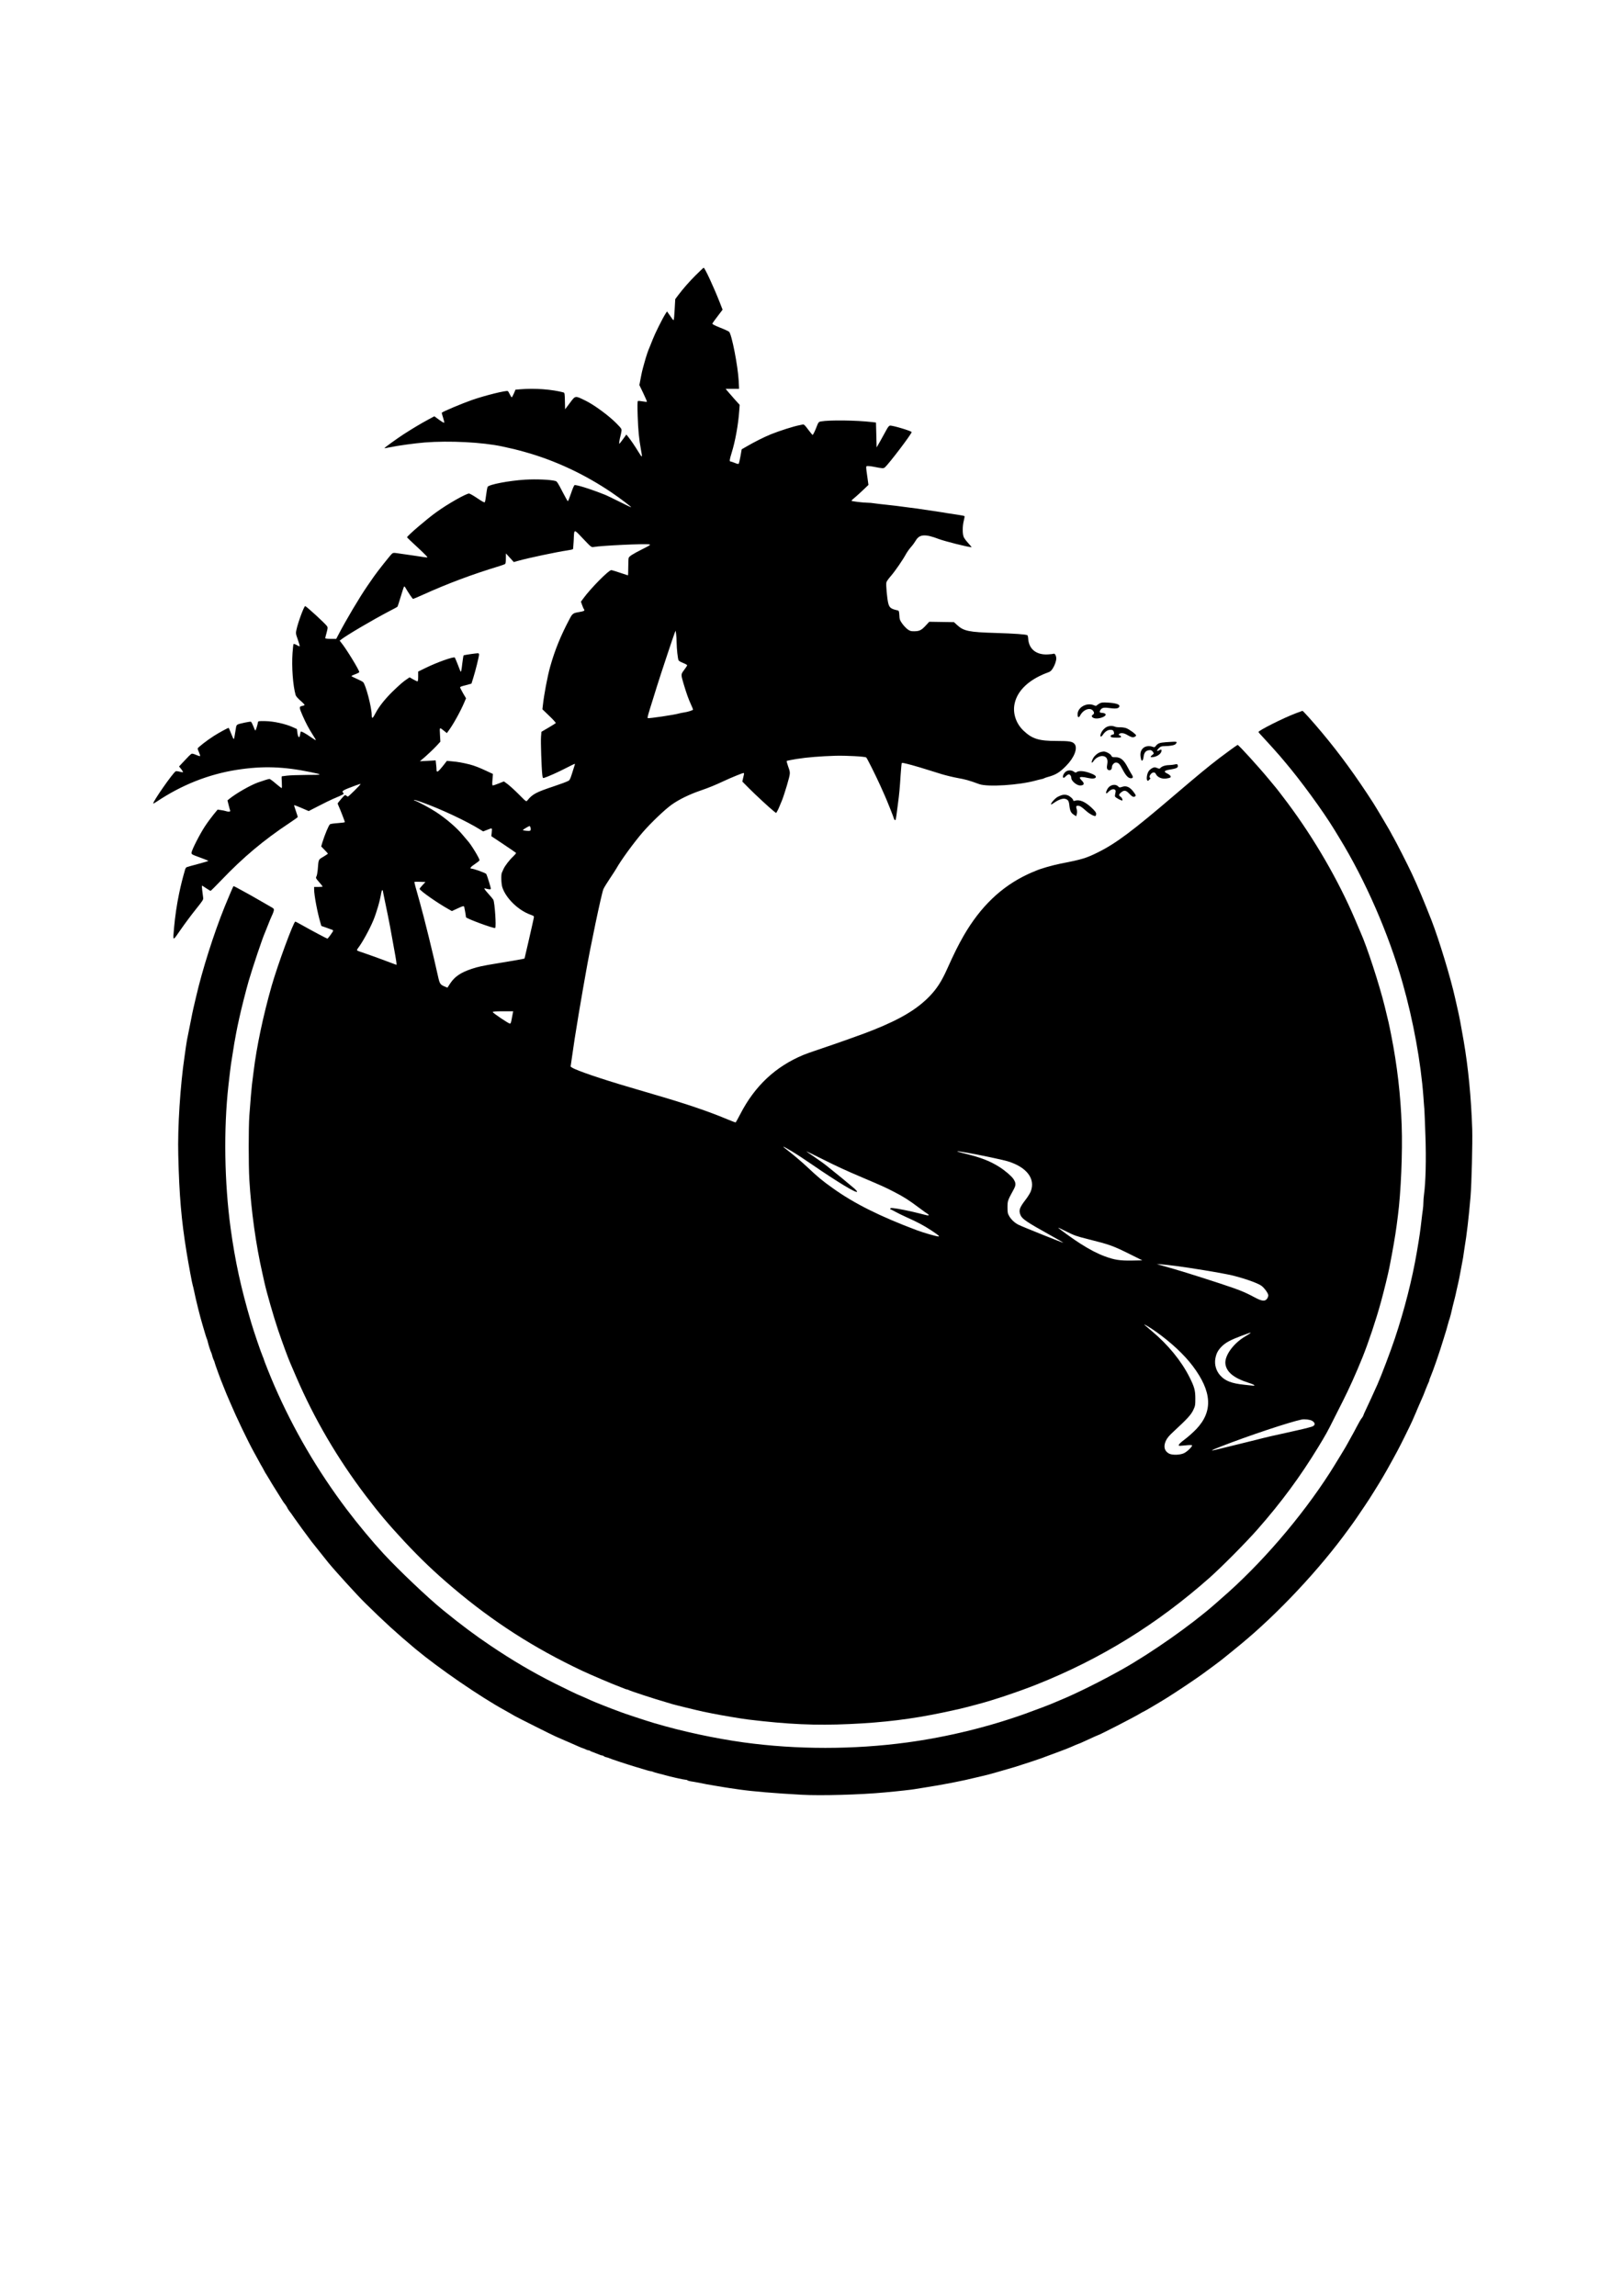 <?xml version="1.0" standalone="no"?>
<!DOCTYPE svg PUBLIC "-//W3C//DTD SVG 20010904//EN"
 "http://www.w3.org/TR/2001/REC-SVG-20010904/DTD/svg10.dtd">
<svg version="1.0" xmlns="http://www.w3.org/2000/svg"
 width="2480pt" height="3508pt" viewBox="0 0 2480 3508"
 preserveAspectRatio="xMidYMid meet">

<g transform="translate(0,3508) scale(0.1,-0.1)"
fill="#000000" stroke="none">
<path d="M10633 30878 c-110 -111 -193 -206 -274 -313 l-41 -55 -9 -156 c-4
-86 -11 -159 -15 -163 -3 -3 -13 4 -21 16 -8 12 -30 43 -48 69 l-33 46 -27
-42 c-45 -71 -159 -301 -189 -380 -16 -41 -35 -88 -42 -105 -32 -73 -57 -146
-88 -259 -36 -128 -37 -135 -61 -260 l-15 -79 60 -125 c33 -69 58 -127 55
-130 -3 -3 -33 0 -67 6 -33 6 -65 9 -71 5 -7 -4 -8 -82 -3 -227 7 -218 20
-350 50 -516 24 -127 21 -131 -33 -42 -59 96 -117 182 -159 235 l-31 38 -51
-70 c-28 -39 -54 -71 -57 -71 -6 0 5 72 17 115 5 17 11 49 15 71 6 41 6 42
-77 127 -113 115 -339 282 -471 346 -162 79 -152 81 -239 -35 l-73 -97 -3 126
c-2 109 -5 126 -20 131 -174 47 -442 68 -657 49 l-78 -6 -25 -59 c-14 -32 -29
-58 -33 -58 -4 0 -17 20 -29 45 -12 25 -25 47 -30 50 -23 14 -346 -66 -545
-135 -157 -55 -444 -176 -464 -195 -2 -3 6 -36 19 -74 12 -38 20 -74 19 -79
-2 -6 -37 14 -78 44 l-74 54 -86 -46 c-141 -77 -231 -131 -384 -229 -99 -64
-298 -208 -293 -212 2 -2 36 3 75 12 128 27 392 63 541 75 376 30 881 4 1185
-61 145 -31 204 -45 348 -85 458 -128 913 -340 1328 -622 124 -84 306 -222
293 -222 -5 0 -88 39 -184 88 -96 48 -189 92 -205 99 -219 88 -450 161 -476
151 -8 -3 -32 -60 -54 -127 -22 -66 -44 -120 -49 -118 -4 2 -43 70 -85 152
-61 119 -81 151 -101 156 -79 22 -292 31 -465 21 -251 -16 -555 -74 -575 -111
-4 -9 -14 -62 -21 -118 -6 -56 -16 -107 -20 -114 -6 -10 -36 5 -115 59 -59 40
-116 72 -126 72 -46 0 -325 -158 -498 -283 -148 -106 -450 -365 -450 -386 0
-3 72 -72 160 -153 88 -81 156 -149 151 -152 -8 -5 -31 -2 -196 24 -33 5 -98
14 -145 21 -47 6 -107 15 -133 19 -38 6 -52 4 -67 -9 -25 -21 -225 -274 -276
-348 -22 -32 -67 -96 -99 -143 -121 -175 -328 -524 -445 -749 l-32 -61 -84 0
c-49 0 -84 4 -84 10 0 5 9 44 21 85 18 69 19 78 6 99 -27 40 -317 306 -334
306 -17 0 -110 -250 -133 -361 -12 -53 -11 -61 19 -145 17 -50 31 -96 31 -103
0 -9 -15 -4 -44 13 -26 15 -47 22 -51 16 -3 -5 -10 -67 -15 -137 -15 -211 6
-499 48 -644 4 -15 37 -52 74 -84 37 -32 65 -62 62 -66 -2 -5 -20 -11 -39 -15
-46 -8 -45 -23 7 -143 52 -119 97 -203 159 -300 27 -41 47 -76 45 -79 -3 -2
-33 16 -68 41 -90 63 -155 99 -162 89 -3 -5 -8 -28 -12 -51 -9 -57 -30 -38
-40 36 l-7 55 -64 29 c-110 50 -291 90 -417 92 -103 2 -111 1 -114 -18 -8 -45
-33 -125 -40 -125 -4 0 -18 29 -31 65 -14 35 -30 66 -37 69 -6 2 -49 -4 -95
-14 -135 -31 -124 -22 -138 -108 -21 -133 -23 -142 -30 -142 -4 0 -22 38 -40
85 -18 47 -35 85 -37 85 -12 0 -150 -75 -225 -123 -103 -65 -248 -178 -249
-193 0 -6 9 -32 21 -58 11 -26 19 -51 17 -56 -2 -5 -27 2 -57 15 -30 14 -62
23 -71 20 -9 -3 -39 -29 -65 -58 -27 -28 -67 -71 -89 -94 l-40 -43 33 -40 c18
-23 30 -44 27 -47 -3 -3 -26 0 -50 7 -25 7 -52 10 -60 7 -38 -15 -360 -476
-344 -493 2 -2 26 11 54 30 380 254 790 417 1224 485 393 61 710 51 1130 -36
188 -39 184 -42 -65 -42 -126 -1 -261 -6 -300 -11 -38 -5 -74 -9 -78 -10 -5 0
-5 -40 -1 -90 3 -50 3 -90 -2 -90 -5 0 -46 32 -91 70 -45 39 -88 70 -95 70
-13 0 -97 -26 -178 -55 -116 -42 -331 -165 -435 -249 l-29 -24 18 -73 c11 -41
21 -80 24 -86 5 -15 -35 -17 -70 -4 -13 5 -45 11 -73 15 l-50 7 -64 -78 c-35
-43 -94 -123 -130 -178 -77 -117 -201 -359 -204 -400 -2 -27 2 -29 125 -74 69
-25 129 -49 132 -52 4 -3 -67 -25 -156 -48 -90 -24 -170 -46 -177 -50 -8 -4
-19 -21 -23 -37 -42 -147 -63 -231 -91 -364 -35 -168 -61 -344 -77 -520 -19
-219 -26 -216 100 -34 60 87 164 227 230 309 113 141 120 152 114 184 -9 56
-22 176 -18 180 2 2 30 -15 63 -38 34 -22 64 -41 69 -41 4 0 77 72 162 161
335 351 650 615 1042 875 71 47 128 88 128 92 0 5 -13 46 -29 92 -17 46 -28
86 -26 89 3 2 53 -17 113 -43 l109 -47 154 79 c85 44 181 91 214 105 172 73
177 76 160 94 -29 28 -13 38 188 113 42 16 77 26 77 22 0 -11 -184 -192 -194
-192 -5 0 -17 7 -26 15 -16 15 -22 11 -74 -48 -31 -35 -56 -68 -56 -72 0 -4 6
-21 14 -38 23 -49 96 -238 96 -247 0 -4 -48 -11 -107 -15 -60 -4 -114 -12
-121 -18 -20 -16 -79 -158 -117 -280 l-17 -59 51 -52 c28 -28 51 -54 51 -58 0
-3 -31 -24 -69 -47 -78 -46 -73 -34 -86 -201 -4 -41 -12 -86 -20 -100 -12 -23
-10 -28 41 -86 30 -34 54 -65 54 -68 0 -3 -29 -6 -65 -6 l-65 0 0 -40 c0 -85
50 -351 94 -500 l16 -56 78 -27 c42 -16 83 -30 90 -32 6 -3 12 -9 12 -15 0
-12 -79 -120 -87 -120 -9 0 -253 130 -369 196 -62 35 -116 64 -122 64 -26 0
-270 -661 -363 -988 -128 -451 -227 -918 -274 -1302 -8 -69 -19 -159 -25 -200
-9 -76 -21 -220 -40 -476 -13 -177 -13 -756 0 -976 28 -475 100 -995 200
-1433 11 -49 25 -112 31 -140 33 -149 141 -524 207 -720 71 -209 158 -445 192
-520 4 -11 45 -104 89 -207 276 -639 626 -1237 1059 -1808 199 -262 351 -442
591 -700 250 -267 458 -466 741 -706 612 -519 1240 -922 1975 -1269 128 -60
463 -203 555 -237 30 -11 69 -26 87 -34 17 -8 36 -14 42 -14 6 0 19 -4 29 -10
30 -16 392 -135 567 -185 33 -9 71 -21 85 -26 29 -10 418 -105 482 -118 24 -5
88 -18 143 -29 121 -25 445 -80 547 -92 610 -74 1024 -93 1553 -69 518 23 947
76 1415 174 236 50 283 61 395 90 55 15 123 33 150 40 218 56 621 191 890 298
981 390 1841 920 2645 1631 183 162 564 546 735 741 366 416 651 803 930 1260
109 179 149 251 225 405 13 25 78 155 146 289 99 196 200 419 304 676 91 227
208 577 280 840 50 182 110 429 130 530 54 275 89 480 110 635 6 47 15 117 20
155 46 351 73 970 58 1385 -15 451 -70 922 -158 1365 -38 193 -43 214 -100
445 -83 339 -274 923 -370 1135 -5 11 -43 101 -85 200 -256 599 -620 1228
-1028 1775 -72 96 -148 195 -168 220 -21 25 -75 90 -120 145 -165 199 -462
525 -478 525 -6 0 -191 -134 -274 -198 -182 -139 -338 -269 -682 -562 -645
-552 -900 -743 -1173 -879 -182 -91 -247 -111 -577 -175 -125 -25 -316 -80
-382 -111 -17 -8 -33 -15 -36 -15 -3 0 -40 -17 -84 -37 -403 -189 -721 -494
-978 -938 -82 -143 -144 -267 -251 -505 -83 -186 -156 -301 -264 -414 -192
-201 -445 -353 -865 -521 -111 -44 -157 -61 -395 -146 -105 -38 -335 -117
-495 -171 -66 -22 -147 -51 -180 -65 -425 -177 -741 -473 -962 -901 -36 -70
-69 -128 -72 -130 -4 -1 -70 24 -147 56 -256 108 -611 229 -1064 361 -151 45
-288 85 -305 90 -16 5 -64 19 -105 31 -431 126 -812 256 -879 300 l-22 15 26
180 c15 99 31 209 36 245 20 133 101 621 130 780 17 91 34 189 39 219 64 375
243 1230 271 1290 11 24 55 95 97 158 42 63 88 133 101 156 70 126 267 395
402 552 124 143 340 350 444 423 113 80 271 157 444 216 134 47 206 76 361
148 102 48 274 118 289 118 14 0 14 -2 -3 -72 l-13 -58 96 -97 c103 -104 320
-305 382 -354 l38 -30 15 24 c9 13 27 52 41 88 14 35 30 73 35 84 12 27 54
158 74 225 56 198 56 187 19 291 -15 43 -25 80 -22 84 4 3 72 17 151 30 155
25 365 42 598 49 159 4 448 -11 466 -26 13 -10 147 -278 219 -438 26 -58 56
-124 66 -148 33 -73 139 -340 139 -350 0 -5 6 -14 13 -20 11 -9 16 7 26 81 6
51 16 124 21 162 20 143 30 255 41 435 7 102 15 188 18 192 6 7 22 4 156 -31
74 -20 127 -36 454 -138 63 -19 173 -46 245 -59 121 -22 169 -35 328 -93 128
-47 611 -16 863 54 28 8 66 17 85 21 19 3 40 10 45 14 6 4 28 12 50 18 126 34
184 68 286 172 123 124 180 269 130 332 -32 40 -77 48 -277 48 -268 0 -370 31
-501 154 -112 104 -167 256 -143 398 30 177 163 330 385 440 39 19 93 43 121
52 41 13 55 25 80 63 31 50 54 113 54 154 0 39 -22 80 -40 72 -8 -4 -48 -9
-89 -11 -173 -9 -285 78 -299 230 -2 32 -8 61 -13 63 -22 14 -196 26 -484 35
-410 12 -490 28 -591 122 l-47 43 -189 3 -189 3 -52 -56 c-66 -72 -97 -88
-174 -89 -53 -1 -67 3 -104 29 -23 17 -60 56 -83 88 -36 51 -41 65 -44 127 -4
66 -6 71 -31 76 -97 22 -120 39 -138 106 -18 70 -38 286 -29 321 3 15 35 59
70 99 67 78 181 244 231 336 17 30 51 78 76 106 25 28 57 72 72 98 56 97 144
103 350 24 96 -36 453 -126 503 -126 3 0 -18 26 -48 59 -30 32 -62 74 -71 94
-22 46 -22 169 0 253 9 35 14 66 11 69 -3 4 -50 13 -104 21 -55 8 -126 19
-159 24 -33 6 -76 13 -95 16 -71 11 -307 46 -370 55 -36 4 -85 11 -110 14
-157 22 -269 35 -365 45 -60 6 -138 15 -171 20 -34 6 -83 10 -110 10 -65 0
-244 22 -244 30 0 4 28 31 63 59 34 29 92 82 129 118 l68 65 -14 101 c-28 200
-29 187 9 187 18 0 55 -4 82 -10 135 -27 153 -28 173 -11 63 55 410 512 410
540 0 16 -296 105 -332 99 -13 -2 -32 -25 -52 -63 -18 -33 -59 -107 -91 -165
l-60 -105 -5 190 -5 190 -60 7 c-236 28 -653 33 -779 10 -39 -7 -40 -8 -79
-109 -23 -56 -45 -99 -51 -97 -6 3 -37 41 -70 85 -40 55 -63 78 -75 75 -9 -2
-32 -7 -51 -11 -89 -16 -308 -86 -442 -140 -109 -45 -248 -115 -374 -188 l-71
-41 -18 -102 c-10 -57 -22 -109 -26 -116 -6 -9 -20 -7 -61 10 -29 12 -59 22
-66 22 -18 0 -15 28 17 131 55 174 102 435 116 639 l7 95 -77 85 c-42 47 -90
102 -107 123 l-30 37 103 0 102 0 -6 123 c-12 225 -106 708 -146 748 -9 8 -71
38 -139 64 -87 35 -121 53 -117 63 3 7 39 58 81 112 l75 99 -44 113 c-89 227
-228 528 -245 528 -4 0 -58 -51 -119 -112z m-1563 -4155 c119 22 786 53 852
40 24 -5 11 -14 -99 -69 -160 -81 -210 -113 -217 -139 -3 -11 -6 -75 -6 -142
0 -68 -2 -123 -5 -123 -3 0 -57 18 -121 40 -64 22 -124 40 -134 40 -39 0 -313
-277 -424 -429 l-39 -53 18 -52 c10 -28 22 -55 26 -61 22 -23 5 -33 -73 -46
-90 -15 -101 -22 -143 -102 -138 -260 -227 -479 -298 -732 -42 -149 -95 -432
-112 -591 l-7 -60 105 -101 c58 -55 102 -104 99 -110 -4 -5 -55 -37 -113 -71
l-106 -62 -6 -76 c-6 -76 7 -470 19 -577 6 -53 8 -57 28 -51 52 15 222 91 335
150 68 35 127 64 132 64 5 0 5 -10 -1 -22 -5 -13 -22 -68 -39 -124 -24 -77
-36 -103 -53 -112 -42 -21 -102 -43 -223 -84 -276 -92 -328 -120 -407 -217
-18 -21 -18 -20 -130 93 -62 62 -139 132 -171 156 l-57 42 -78 -31 c-43 -17
-84 -31 -91 -31 -10 0 -12 20 -6 88 l7 88 -99 46 c-105 50 -189 82 -256 99
-104 26 -188 41 -265 47 l-83 8 -65 -83 c-72 -90 -94 -102 -94 -50 0 17 -3 56
-7 86 l-6 54 -121 -7 -121 -6 25 20 c68 56 181 162 232 217 l57 62 -6 107 c-6
119 -10 116 63 58 l42 -34 24 33 c71 94 185 300 242 435 l27 64 -46 78 c-25
44 -45 84 -45 89 0 6 19 15 43 21 23 6 62 17 87 23 l44 13 28 89 c34 107 88
327 88 355 0 13 -7 20 -17 20 -39 -1 -213 -27 -219 -33 -3 -3 -12 -58 -20
-123 -12 -106 -18 -135 -27 -123 -2 2 -20 49 -41 104 -22 55 -42 104 -46 109
-17 18 -274 -73 -452 -161 l-108 -53 0 -75 c0 -49 -4 -75 -11 -75 -6 0 -36 14
-66 31 l-54 31 -37 -25 c-60 -39 -120 -92 -226 -195 -116 -114 -207 -230 -257
-326 -44 -86 -59 -94 -59 -31 0 116 -92 468 -132 504 -10 9 -54 32 -98 51 -44
19 -80 38 -80 41 0 4 27 17 60 29 33 12 60 27 60 32 0 31 -204 364 -277 451
l-23 29 22 17 c90 70 480 299 728 429 69 35 128 68 132 71 4 3 27 73 51 154
24 81 47 151 51 155 4 3 11 0 16 -8 49 -85 114 -180 122 -180 5 0 74 29 151
64 378 171 752 311 1167 437 41 13 81 27 88 32 8 6 12 37 12 86 l1 76 60 -66
60 -66 67 19 c147 42 598 137 745 158 48 7 89 16 92 20 3 4 7 61 11 126 9 192
-4 189 143 35 124 -131 128 -134 161 -128z m1269 -1458 c1 -98 18 -251 30
-274 5 -9 37 -27 70 -40 34 -13 61 -29 61 -35 0 -6 -21 -38 -46 -71 -51 -68
-51 -67 -9 -210 45 -151 73 -229 115 -322 17 -36 30 -69 30 -74 0 -10 -82 -36
-140 -44 -25 -4 -58 -10 -75 -15 -67 -21 -468 -80 -477 -71 -8 7 1 41 72 266
20 66 52 167 70 225 49 158 256 781 271 815 l13 30 7 -50 c4 -27 8 -86 8 -130z
m-3896 -2440 c292 -104 690 -291 901 -423 l39 -24 51 20 c92 36 86 39 80 -31
l-6 -62 186 -124 c102 -68 188 -127 191 -131 3 -5 -16 -28 -41 -52 -60 -56
-128 -145 -150 -194 -9 -21 -20 -47 -25 -56 -15 -30 -10 -173 7 -225 57 -170
245 -351 432 -418 52 -19 54 -21 48 -50 -9 -46 -21 -98 -83 -370 l-58 -249
-35 -8 c-34 -8 -172 -31 -395 -68 -208 -34 -287 -51 -378 -82 -168 -56 -260
-119 -329 -224 l-41 -63 -36 15 c-74 30 -82 42 -107 154 -68 312 -214 906
-279 1135 -70 245 -86 307 -82 312 3 2 41 3 86 1 l82 -3 -46 -49 c-25 -26 -45
-52 -43 -57 11 -31 270 -213 438 -307 l55 -31 71 33 c100 47 111 50 118 29 5
-17 26 -140 26 -155 0 -20 432 -179 447 -165 18 19 -7 390 -29 432 -6 11 -40
51 -75 90 -65 72 -75 90 -45 81 59 -16 82 -17 82 -3 0 18 -56 200 -69 224 -8
16 -195 83 -230 83 -29 0 -5 30 55 69 36 24 68 49 71 57 7 20 -130 246 -184
302 -6 7 -39 45 -72 85 -92 111 -250 247 -406 350 -83 55 -283 163 -330 178
-14 5 -15 7 -4 8 8 1 59 -15 112 -34z m1661 -381 c10 -26 7 -52 -6 -56 -19 -7
-108 3 -108 11 0 7 89 60 101 61 4 0 10 -7 13 -16z m-2254 -971 c0 -5 11 -62
25 -128 39 -184 73 -354 85 -420 6 -33 31 -169 55 -303 42 -229 50 -282 41
-282 -2 0 -82 30 -177 66 -96 36 -228 84 -294 106 -66 21 -124 43 -128 47 -4
4 1 18 11 32 66 84 179 290 237 429 50 123 102 300 120 418 4 23 11 42 16 42
5 0 9 -3 9 -7z m1986 -1870 c-3 -16 -11 -59 -18 -96 -9 -52 -16 -67 -28 -65
-26 5 -260 162 -260 176 0 9 38 12 156 12 l156 0 -6 -27z m4263 -2112 c64 -38
202 -128 306 -200 396 -272 696 -453 691 -416 -1 8 -18 27 -36 43 -19 15 -52
43 -75 63 -40 35 -163 136 -339 277 -50 41 -145 109 -211 153 -65 43 -116 79
-112 79 4 0 105 -49 225 -109 249 -125 367 -179 642 -296 301 -128 336 -144
470 -213 150 -77 225 -125 384 -244 66 -50 126 -92 133 -95 7 -3 13 -10 13
-15 0 -12 -5 -11 -145 25 -123 32 -334 75 -396 80 -33 4 -46 1 -46 -9 0 -7 3
-12 6 -11 3 1 35 -15 71 -35 36 -20 112 -57 169 -83 171 -76 270 -129 382
-203 102 -67 132 -92 110 -92 -32 0 -224 55 -326 93 -571 214 -966 412 -1292
646 -160 114 -220 164 -383 317 -84 79 -197 175 -285 244 -124 95 -115 95 44
1z m2676 -21 c181 -31 545 -108 621 -131 291 -88 428 -266 355 -459 -10 -27
-46 -85 -79 -128 -96 -125 -108 -164 -78 -236 25 -59 94 -106 454 -306 112
-62 201 -114 200 -116 -5 -4 -630 246 -686 275 -58 30 -108 76 -140 130 -24
41 -27 56 -27 136 0 97 2 104 90 265 42 75 41 106 0 169 -30 44 -128 128 -215
183 -140 89 -279 143 -510 200 -183 44 -177 51 15 18z m1850 -1321 c335 -84
381 -101 645 -232 l185 -92 -160 -3 c-185 -3 -266 10 -415 65 -113 42 -225
100 -373 194 -103 65 -337 234 -337 243 0 3 57 -25 128 -60 112 -57 151 -71
327 -115z m1345 -410 c218 -28 683 -105 820 -135 189 -42 421 -122 483 -166
46 -33 107 -117 107 -148 0 -15 -9 -39 -21 -54 -31 -40 -77 -35 -179 19 -131
70 -194 98 -335 148 -192 68 -727 239 -910 291 -88 25 -182 52 -210 60 l-50
15 70 -5 c39 -3 140 -14 225 -25z m-306 -1004 c233 -166 432 -352 562 -525
294 -391 311 -692 54 -963 -45 -47 -121 -115 -170 -152 -80 -59 -108 -90 -96
-102 3 -3 46 0 98 5 51 6 97 7 102 2 13 -13 -70 -96 -122 -121 -62 -29 -181
-32 -229 -6 -71 38 -88 107 -49 194 21 44 48 78 119 143 212 196 266 256 300
327 30 64 32 74 32 178 0 125 -15 177 -89 325 -125 249 -329 498 -576 704 -52
44 -102 86 -110 94 -27 27 89 -42 174 -103z m1446 -19 c0 -2 -37 -26 -81 -52
-184 -107 -322 -300 -304 -424 18 -123 128 -213 352 -285 46 -14 85 -31 88
-36 8 -12 6 -12 -155 6 -190 20 -287 57 -362 139 -64 68 -94 169 -77 260 14
80 41 130 103 191 60 57 131 95 301 159 119 45 135 50 135 42z m939 -1342 c55
-33 52 -73 -7 -91 -62 -19 -187 -49 -367 -88 -187 -40 -318 -70 -500 -117 -66
-16 -145 -36 -175 -43 -30 -7 -136 -33 -235 -58 -298 -75 -311 -74 -112 3 416
163 1061 378 1237 413 45 9 129 -1 159 -19z"/>
<path d="M16805 24335 c-16 -9 -36 -22 -44 -30 -11 -11 -19 -11 -47 1 -108 45
-246 -31 -248 -137 -1 -51 17 -61 38 -22 52 102 172 136 208 58 9 -21 8 -27
-13 -44 -20 -16 -21 -21 -10 -35 21 -25 74 -30 135 -12 63 19 89 48 57 66 -11
5 -31 10 -45 10 -34 0 -40 14 -20 45 23 35 55 40 152 26 93 -13 137 -2 137 34
0 26 -65 45 -180 51 -71 4 -96 2 -120 -11z"/>
<path d="M19791 24179 c-181 -68 -561 -260 -561 -282 0 -5 35 -45 78 -90 79
-85 210 -230 253 -281 13 -16 42 -50 64 -76 242 -283 588 -756 766 -1048 24
-40 57 -94 73 -120 399 -650 757 -1471 969 -2222 163 -574 278 -1209 317
-1735 6 -82 12 -170 15 -195 2 -25 9 -205 16 -401 13 -356 4 -717 -22 -901 -5
-37 -9 -90 -9 -119 0 -29 -4 -80 -9 -113 -5 -34 -15 -108 -21 -166 -6 -58 -18
-150 -26 -205 -14 -94 -19 -125 -44 -272 -71 -417 -189 -881 -336 -1321 -64
-193 -211 -579 -266 -702 -16 -36 -36 -78 -43 -95 -37 -83 -73 -161 -121 -263
-30 -62 -54 -117 -54 -122 0 -4 -10 -21 -23 -37 -13 -15 -45 -71 -72 -123 -27
-52 -70 -133 -97 -179 -26 -46 -48 -85 -48 -87 0 -7 -198 -332 -269 -443 -442
-688 -1060 -1404 -1652 -1916 -19 -16 -68 -60 -109 -96 -357 -313 -956 -735
-1410 -991 -308 -174 -718 -378 -950 -472 -36 -15 -74 -31 -85 -36 -58 -27
-278 -110 -450 -172 -574 -205 -1192 -355 -1800 -438 -818 -111 -1693 -111
-2500 0 -447 62 -940 168 -1375 297 -99 29 -466 150 -495 163 -11 5 -45 17
-75 28 -76 27 -334 129 -384 152 -23 10 -72 32 -109 49 -38 17 -70 31 -72 31
-7 0 -232 108 -367 176 -347 174 -650 352 -992 582 -239 161 -438 309 -726
543 -225 182 -673 607 -911 864 -167 181 -384 441 -561 675 -442 585 -813
1219 -1103 1885 -58 132 -165 400 -165 411 0 3 -6 20 -14 37 -29 66 -139 388
-181 532 -152 514 -242 925 -311 1430 -95 698 -108 1513 -34 2178 22 195 32
275 40 332 15 99 40 256 50 315 25 140 42 228 50 265 5 22 16 74 25 115 33
153 102 422 144 570 64 218 212 660 251 745 5 11 23 56 40 100 17 44 35 89 40
100 65 142 68 156 33 176 -15 8 -89 51 -163 94 -74 43 -155 89 -180 103 -235
130 -248 137 -254 131 -5 -5 -91 -208 -134 -314 -166 -411 -341 -963 -436
-1375 -15 -63 -33 -142 -41 -175 -8 -33 -25 -118 -39 -190 -29 -148 -41 -209
-56 -280 -5 -27 -15 -86 -21 -130 -6 -44 -14 -105 -19 -135 -66 -446 -107
-1086 -96 -1504 15 -626 47 -993 126 -1481 32 -196 87 -492 96 -515 3 -8 12
-44 19 -80 28 -139 95 -407 129 -518 8 -26 24 -81 36 -122 12 -41 25 -82 29
-90 5 -9 12 -31 16 -50 8 -39 42 -147 55 -170 4 -9 11 -30 15 -49 4 -18 13
-44 21 -59 8 -15 14 -32 14 -38 0 -11 101 -288 120 -329 5 -11 19 -45 30 -75
26 -66 26 -66 86 -205 94 -223 269 -588 364 -760 15 -27 45 -81 66 -120 20
-38 50 -92 66 -118 15 -26 28 -50 28 -52 0 -3 19 -35 43 -72 24 -38 46 -75 50
-83 4 -8 31 -53 61 -100 30 -47 73 -116 97 -155 23 -38 45 -72 48 -75 10 -9
51 -69 51 -75 0 -6 35 -58 55 -81 6 -7 30 -42 55 -79 39 -57 185 -257 260
-356 22 -28 170 -214 255 -320 96 -118 437 -494 559 -614 286 -283 491 -470
771 -704 355 -296 993 -735 1370 -941 33 -18 74 -41 90 -51 17 -10 41 -24 55
-32 46 -27 595 -302 630 -316 19 -8 64 -28 100 -44 36 -16 81 -35 100 -43 52
-23 69 -30 143 -63 38 -17 72 -31 77 -31 4 0 21 -7 36 -15 16 -8 36 -15 45
-15 8 0 19 -4 25 -8 5 -5 32 -17 59 -26 28 -10 64 -24 82 -32 17 -8 38 -14 46
-14 9 0 18 -4 22 -9 3 -5 20 -13 37 -17 18 -3 39 -10 48 -15 18 -10 282 -97
390 -129 106 -31 129 -38 183 -55 26 -8 54 -15 62 -15 9 0 23 -4 33 -9 9 -5
49 -17 87 -26 39 -9 84 -21 100 -26 71 -21 284 -69 308 -69 14 0 28 -4 31 -9
3 -4 25 -11 48 -15 24 -3 79 -13 123 -21 44 -9 100 -20 125 -25 25 -5 88 -16
140 -24 52 -9 106 -18 120 -20 29 -5 132 -21 240 -36 204 -29 535 -57 955 -80
293 -16 897 1 1265 36 211 19 421 43 450 49 14 3 84 14 155 25 273 42 593 104
790 154 33 8 91 22 128 30 37 9 89 22 115 30 26 8 72 21 102 29 61 17 178 51
255 74 84 26 379 123 400 132 11 5 49 19 85 32 72 25 334 124 365 139 55 25
115 50 119 50 3 0 34 13 68 29 170 78 220 101 224 101 16 0 539 268 635 326
31 19 59 34 62 34 7 0 274 158 367 217 159 100 432 283 535 358 106 77 269
198 283 210 9 8 46 38 82 66 36 28 83 66 105 85 22 18 72 59 111 91 569 468
1210 1151 1652 1763 34 47 65 90 69 95 9 11 77 110 177 259 37 54 101 153 142
220 41 67 79 128 84 136 25 41 90 151 117 200 138 247 182 330 264 496 52 104
105 214 118 244 13 30 34 79 47 108 13 29 24 54 24 57 0 2 14 34 31 72 27 61
38 86 69 158 4 11 22 56 39 100 18 44 36 88 41 97 6 10 10 23 10 29 0 6 6 25
14 42 47 111 142 385 206 597 17 58 35 116 40 130 4 14 16 54 25 90 9 36 21
74 26 85 4 11 12 40 18 65 12 56 48 203 61 250 5 19 17 69 25 110 9 41 20 91
25 110 5 19 16 73 25 120 22 118 33 177 44 235 6 28 13 73 16 100 4 28 10 73
15 100 30 172 64 463 90 770 17 201 32 828 26 1035 -16 479 -60 939 -131 1350
-43 250 -66 371 -95 495 -11 50 -27 119 -35 155 -68 308 -245 890 -361 1189
-113 288 -210 521 -301 715 -63 135 -237 476 -279 549 -19 32 -34 60 -34 62 0
7 -228 392 -278 470 -265 411 -506 742 -780 1070 -141 169 -291 335 -300 335
-4 -1 -54 -19 -111 -41z"/>
<path d="M16915 23976 c-39 -18 -79 -63 -94 -105 -17 -51 2 -60 32 -16 32 48
73 75 112 75 39 0 51 -9 57 -42 4 -22 1 -27 -24 -32 -30 -6 -38 -30 -12 -40 9
-3 45 -6 80 -6 49 0 64 3 64 14 0 8 -9 18 -21 21 -16 5 -18 10 -8 21 17 20 69
17 109 -6 76 -44 98 -51 125 -38 14 6 25 16 25 22 0 18 -105 95 -152 112 -24
8 -65 14 -93 13 -27 -1 -63 3 -78 9 -37 16 -85 15 -122 -2z"/>
<path d="M17815 23741 c-96 -7 -122 -17 -153 -56 -17 -22 -24 -24 -47 -15 -52
20 -112 12 -145 -17 -45 -40 -55 -96 -33 -175 9 -36 30 -18 36 32 9 79 38 109
104 110 13 0 30 -11 40 -26 17 -26 17 -27 -12 -50 -36 -29 -28 -38 24 -29 52
9 103 43 115 78 13 36 1 44 -34 23 -39 -22 -39 -4 -1 35 26 25 37 29 88 30 89
1 155 14 170 35 27 37 28 37 -152 25z"/>
<path d="M16817 23590 c-44 -13 -95 -57 -117 -100 -32 -63 -22 -85 15 -31 25
39 84 71 126 71 65 -1 93 -46 78 -125 -11 -58 -5 -82 22 -90 27 -9 49 11 49
44 0 33 33 71 61 71 38 0 58 -20 100 -101 51 -98 89 -139 130 -139 35 0 38 21
8 65 -11 17 -35 60 -54 96 -62 121 -113 163 -196 161 -40 -1 -48 3 -58 24 -12
26 -82 64 -116 63 -11 0 -33 -5 -48 -9z"/>
<path d="M17945 23400 c-16 -4 -54 -8 -83 -9 -57 -1 -109 -19 -130 -43 -12
-14 -17 -15 -51 -1 -35 14 -42 14 -75 -2 -19 -9 -45 -32 -56 -50 -24 -38 -35
-114 -21 -135 9 -13 14 -12 33 8 19 18 20 24 9 31 -22 14 18 75 51 79 21 3 30
-3 43 -28 23 -45 89 -73 154 -64 26 3 54 10 61 14 21 13 4 38 -44 62 -62 31
-49 47 53 63 90 15 114 28 109 58 -4 24 -13 27 -53 17z"/>
<path d="M16276 23283 c-29 -29 -43 -70 -29 -84 6 -6 20 2 38 21 16 16 37 30
47 30 19 0 38 -28 38 -57 0 -44 82 -113 134 -113 63 0 73 30 26 75 -16 16 -30
35 -30 42 0 17 48 16 124 -2 63 -15 112 -11 120 10 8 21 -25 43 -104 70 -82
28 -156 32 -185 11 -17 -12 -23 -12 -46 5 -41 29 -100 25 -133 -8z"/>
<path d="M16964 23071 c-17 -10 -38 -34 -47 -54 -29 -60 -18 -76 22 -33 32 34
74 48 96 32 15 -11 16 -19 7 -59 -9 -45 -8 -48 17 -65 24 -17 76 -42 86 -42
16 0 1 42 -20 56 -33 21 -32 37 6 68 45 38 75 34 123 -18 48 -50 68 -59 91
-42 16 11 13 17 -25 69 -55 74 -111 98 -173 76 -39 -13 -42 -13 -64 9 -27 27
-77 29 -119 3z"/>
<path d="M16220 22931 c-14 -5 -39 -15 -56 -24 -47 -24 -125 -117 -99 -117 3
0 28 16 56 35 56 38 120 60 153 51 47 -12 59 -31 67 -106 9 -80 25 -112 72
-140 l32 -20 9 36 c5 23 5 49 -2 72 -13 41 -9 52 19 52 30 0 57 -17 119 -73
56 -51 132 -93 150 -82 6 3 10 18 10 32 0 19 -18 43 -67 90 -103 97 -188 133
-260 109 -17 -5 -23 -3 -23 6 0 19 -49 64 -83 77 -32 12 -61 13 -97 2z"/>
</g>
</svg>
